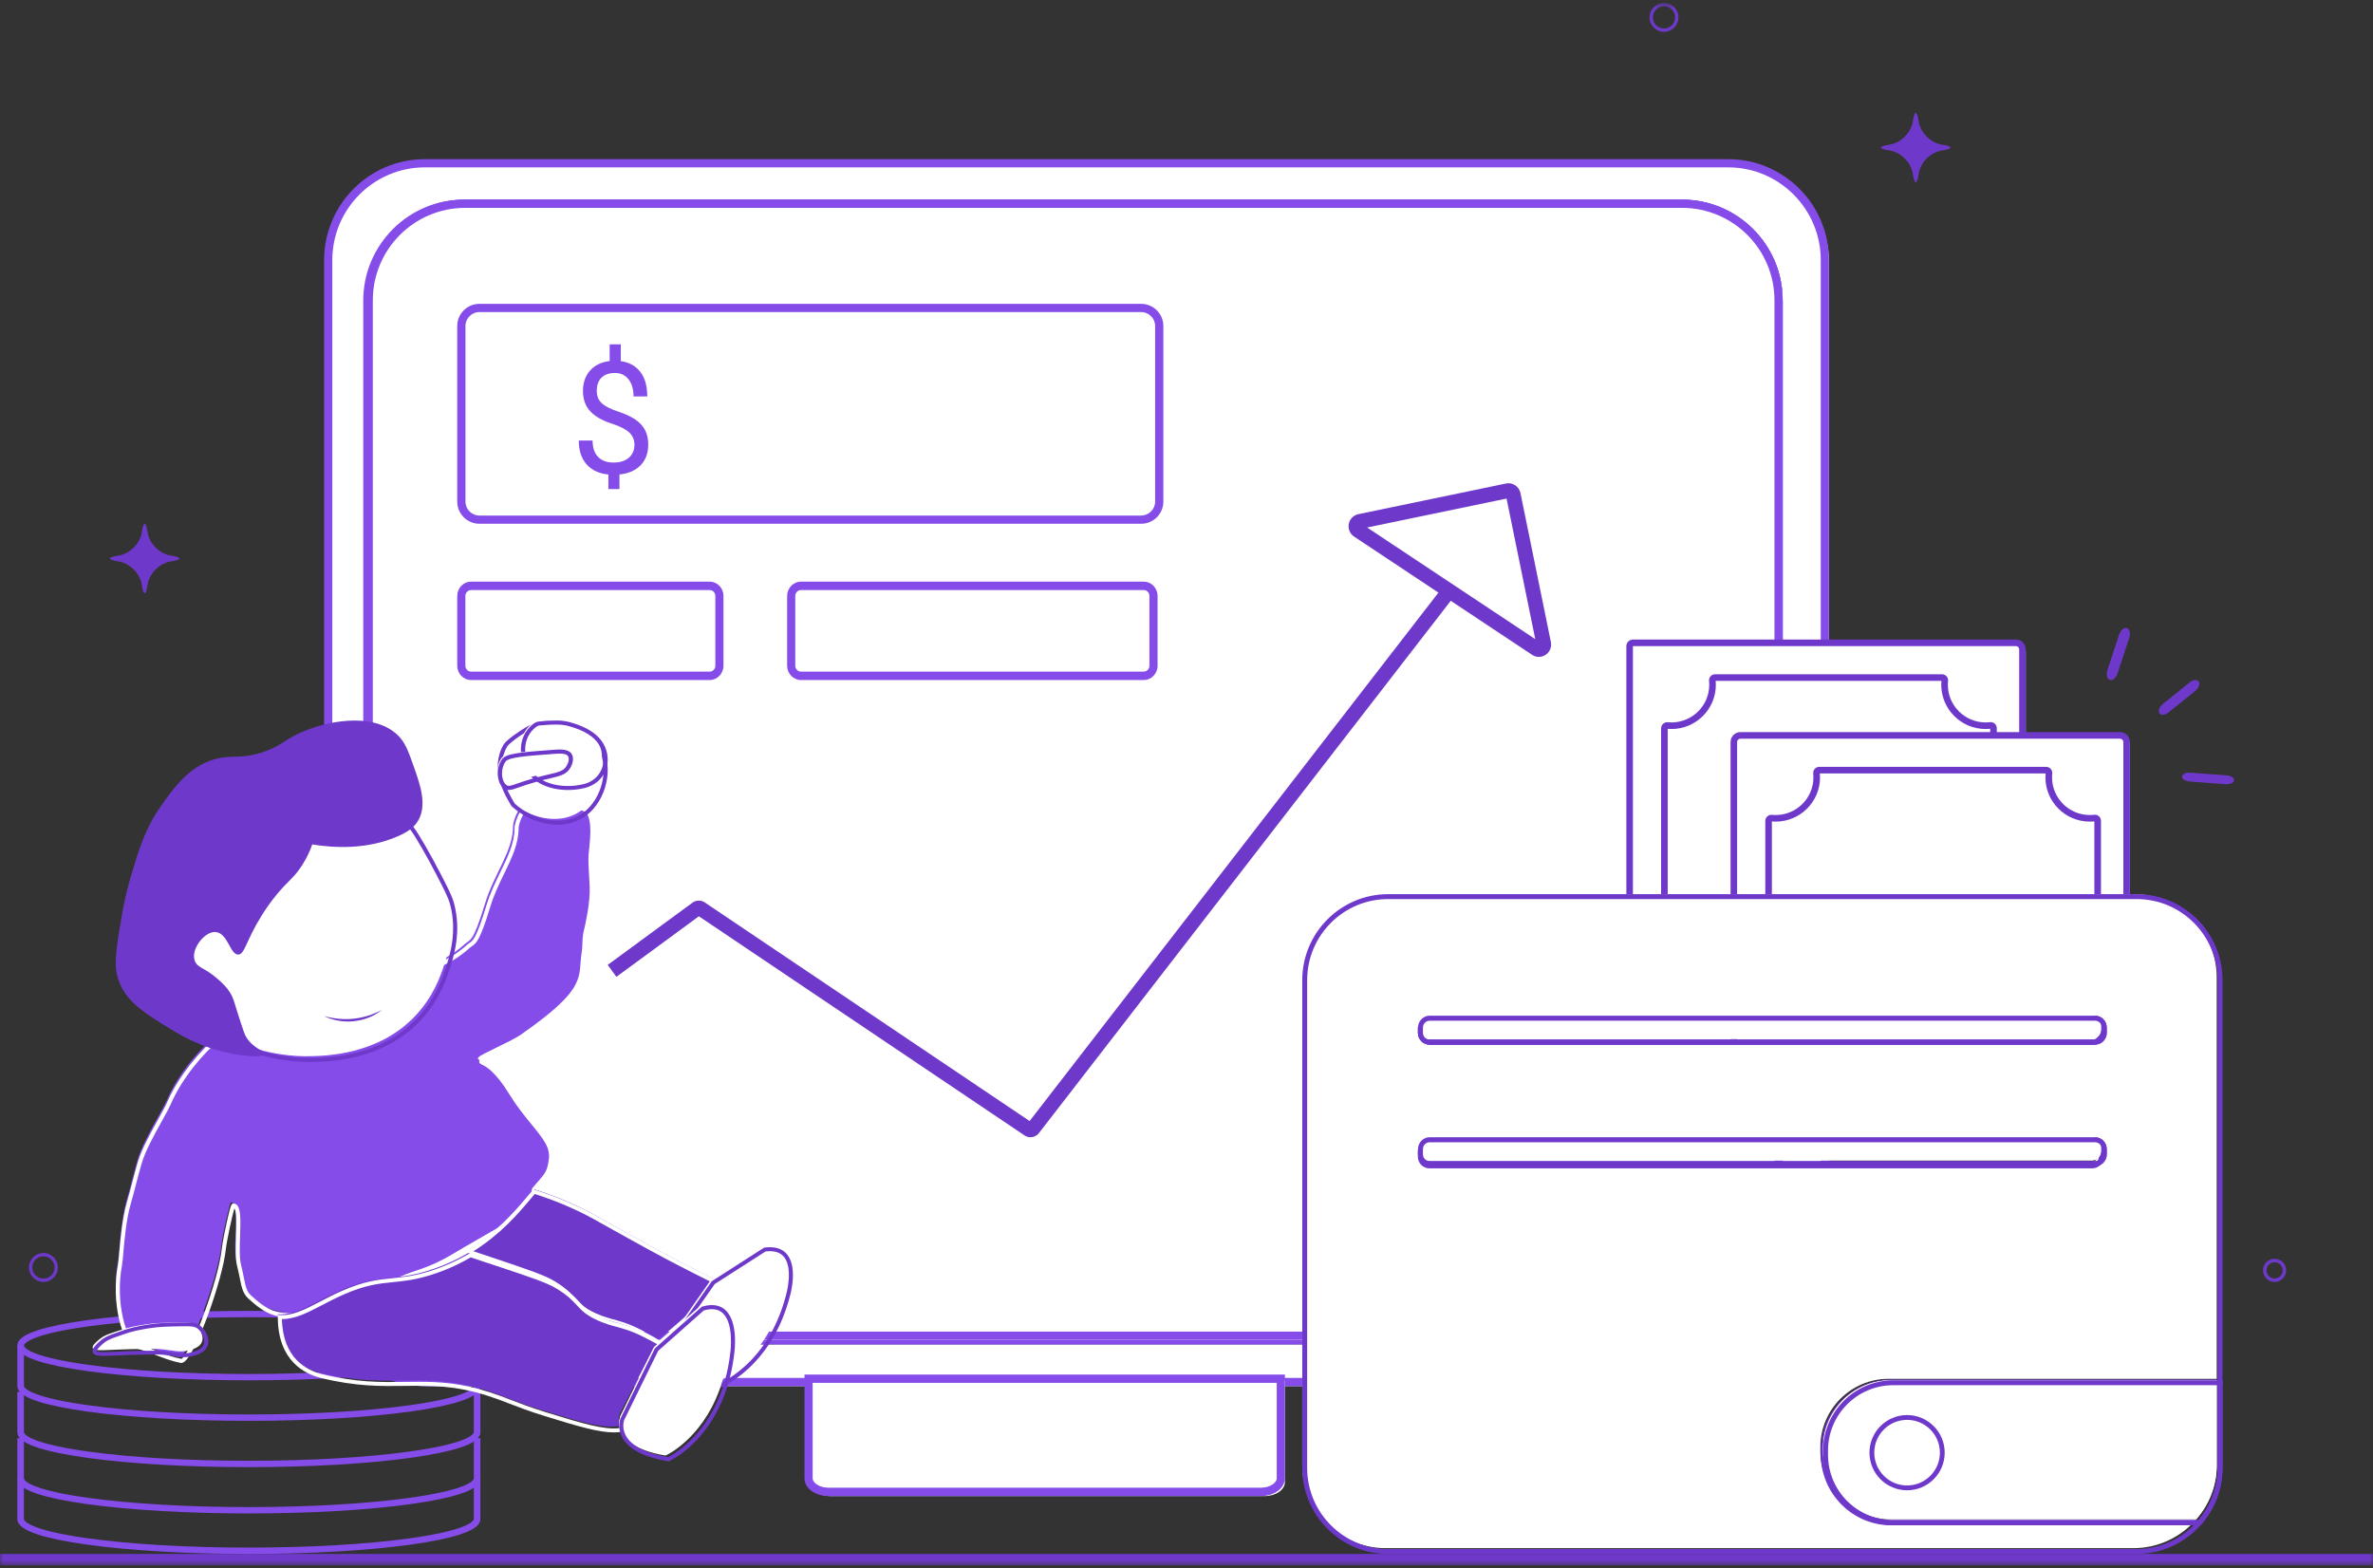 <svg width="410" height="271" viewBox="0 0 410 271" fill="none" xmlns="http://www.w3.org/2000/svg">
<rect x="0" y="0" width="410" height="271" fill="#333333" stroke="none"/>
<g clip-path="url(#clip0_308_626)">
<mask id="mask0_308_626" style="mask-type:luminance" maskUnits="userSpaceOnUse" x="0" y="0" width="410" height="271">
<path d="M410 0.5H0V270.5H410V0.5Z" fill="white"/>
</mask>
<g mask="url(#mask0_308_626)">
<path d="M410 268.5H0V270.5H410V268.5Z" fill="#6E39CB"/>
<path d="M299.287 28.5H73.712C64.521 28.5 57 36.048 57 45.273V222.727C57 231.952 64.521 239.5 73.712 239.5H299.288C308.479 239.5 316 231.952 316 222.727V45.273C316 36.048 308.479 28.5 299.288 28.5L299.287 28.5ZM308.007 215.521C308.007 224.746 300.487 232.294 291.295 232.294H80.485C71.293 232.294 63.773 224.746 63.773 215.521V52.274C63.773 43.049 71.293 35.501 80.485 35.501H291.295C300.487 35.501 308.007 43.049 308.007 52.274V215.521Z" fill="white"/>
<path d="M298.607 239.5H73.393C63.803 239.5 56 231.672 56 222.05V44.95C56 35.328 63.803 27.5 73.393 27.5H298.607C308.197 27.5 316 35.328 316 44.95V222.05C316 231.672 308.197 239.5 298.607 239.5ZM73.393 28.92C64.583 28.92 57.415 36.111 57.415 44.95V222.05C57.415 230.889 64.583 238.08 73.393 238.08H298.607C307.417 238.08 314.585 230.889 314.585 222.05V44.95C314.585 36.111 307.417 28.92 298.607 28.92H73.393ZM290.627 232.309H80.155C70.564 232.309 62.762 224.481 62.762 214.859V51.937C62.762 42.315 70.564 34.487 80.155 34.487H290.627C300.217 34.487 308.02 42.315 308.02 51.937V214.859C308.02 224.481 300.217 232.309 290.627 232.309ZM80.155 35.907C71.345 35.907 64.177 43.098 64.177 51.937V214.859C64.177 223.698 71.345 230.889 80.155 230.889H290.627C299.437 230.889 306.605 223.698 306.605 214.859V51.937C306.605 43.098 299.437 35.907 290.627 35.907H80.155Z" fill="#854CEA"/>
<path d="M291.304 35.5H80.696C71.475 35.5 64 42.979 64 52.206V214.794C64 224.021 71.475 231.5 80.696 231.5H291.304C300.525 231.5 308 224.021 308 214.794V52.206C308 42.979 300.525 35.5 291.304 35.5Z" fill="white"/>
<path d="M290.625 231.5H80.375C70.794 231.5 63 223.704 63 214.122V51.877C63 42.295 70.794 34.5 80.375 34.5H290.625C300.206 34.5 308 42.295 308 51.877V214.123C308 223.705 300.206 231.5 290.625 231.5ZM80.375 35.914C71.574 35.914 64.414 43.075 64.414 51.877V214.123C64.414 222.925 71.574 230.086 80.375 230.086H290.625C299.426 230.086 306.586 222.925 306.586 214.123V51.877C306.586 43.075 299.426 35.914 290.625 35.914H80.375Z" fill="#854CEA"/>
<path d="M291.304 35.5H80.696C71.475 35.5 64 42.979 64 52.206V214.794C64 224.021 71.475 231.5 80.696 231.5H291.304C300.525 231.5 308 224.021 308 214.794V52.206C308 42.979 300.525 35.5 291.304 35.5Z" fill="white"/>
<path d="M290.625 231.5H80.375C70.794 231.5 63 223.704 63 214.122V51.877C63 42.295 70.794 34.5 80.375 34.5H290.625C300.206 34.5 308 42.295 308 51.877V214.123C308 223.705 300.206 231.5 290.625 231.5ZM80.375 35.914C71.574 35.914 64.414 43.075 64.414 51.877V214.123C64.414 222.925 71.574 230.086 80.375 230.086H290.625C299.426 230.086 306.586 222.925 306.586 214.123V51.877C306.586 43.075 299.426 35.914 290.625 35.914H80.375Z" fill="#854CEA"/>
<path d="M197.863 53.5H83.137C81.405 53.5 80 54.913 80 56.655V87.345C80 89.087 81.405 90.5 83.137 90.5H197.863C199.595 90.5 201 89.087 201 87.345V56.655C201 54.913 199.595 53.5 197.863 53.5Z" fill="white"/>
<path d="M197.163 90.5H82.837C80.721 90.5 79 88.783 79 86.672V56.328C79 54.217 80.721 52.5 82.837 52.5H197.163C199.279 52.5 201 54.217 201 56.328V86.672C201 88.783 199.279 90.5 197.163 90.5ZM82.837 53.918C81.505 53.918 80.421 54.999 80.421 56.328V86.672C80.421 88.001 81.505 89.082 82.837 89.082H197.163C198.495 89.082 199.579 88.001 199.579 86.672V56.328C199.579 54.999 198.495 53.918 197.163 53.918H82.837Z" fill="#854CEA"/>
<path d="M198.302 101.5H138.698C137.76 101.5 137 102.303 137 103.294V115.706C137 116.697 137.76 117.5 138.698 117.5H198.302C199.24 117.5 200 116.697 200 115.706V103.294C200 102.303 199.24 101.5 198.302 101.5Z" fill="white"/>
<path d="M197.61 117.5H138.39C137.072 117.5 136 116.392 136 115.03V102.97C136 101.608 137.072 100.5 138.39 100.5H197.61C198.928 100.5 200 101.608 200 102.97V115.03C200 116.392 198.928 117.5 197.61 117.5ZM138.39 101.953C137.847 101.953 137.406 102.409 137.406 102.97V115.03C137.406 115.591 137.847 116.047 138.39 116.047H197.61C198.153 116.047 198.594 115.591 198.594 115.03V102.97C198.594 102.409 198.153 101.953 197.61 101.953H138.39Z" fill="#854CEA"/>
<path d="M222 238.5V256.095C222 257.418 220.426 258.5 218.502 258.5H143.498C141.574 258.5 140 257.418 140 256.095V238.5H222Z" fill="white"/>
<path d="M217.815 258.5H143.185C140.839 258.5 139 257.15 139 255.427V237.5H222V255.427C222 257.15 220.162 258.5 217.815 258.5ZM140.409 238.941V255.427C140.409 256.199 141.549 257.058 143.185 257.058H217.815C219.451 257.058 220.591 256.199 220.591 255.427V238.941H140.409Z" fill="#854CEA"/>
<path d="M123.298 101.5H81.702C80.762 101.5 80 102.303 80 103.294V115.706C80 116.697 80.762 117.5 81.702 117.5H123.298C124.238 117.5 125 116.697 125 115.706V103.294C125 102.303 124.238 101.5 123.298 101.5Z" fill="white"/>
<path d="M122.61 117.5H81.39C80.072 117.5 79 116.392 79 115.03V102.97C79 101.608 80.072 100.5 81.39 100.5H122.61C123.928 100.5 125 101.608 125 102.97V115.03C125 116.392 123.928 117.5 122.61 117.5ZM81.39 101.953C80.847 101.953 80.406 102.409 80.406 102.97V115.03C80.406 115.591 80.847 116.047 81.39 116.047H122.61C123.153 116.047 123.594 115.591 123.594 115.03V102.97C123.594 102.409 123.153 101.953 122.61 101.953H81.39Z" fill="#854CEA"/>
<path d="M109.616 76.829C109.616 76.022 109.338 75.342 108.784 74.79C108.23 74.237 107.295 73.737 105.981 73.29C104.15 72.719 102.816 71.976 101.979 71.059C101.141 70.143 100.722 68.978 100.722 67.566C100.722 66.127 101.132 64.947 101.953 64.026C102.773 63.105 103.901 62.557 105.336 62.382V59.5H107.257V62.395C108.7 62.597 109.824 63.215 110.627 64.25C111.431 65.285 111.832 66.702 111.832 68.5H109.461C109.461 67.259 109.173 66.274 108.597 65.543C108.021 64.813 107.244 64.448 106.264 64.448C105.241 64.448 104.46 64.718 103.918 65.258C103.377 65.799 103.106 66.552 103.106 67.519C103.106 68.415 103.392 69.129 103.964 69.661C104.535 70.192 105.476 70.676 106.786 71.111C108.097 71.546 109.119 72.024 109.854 72.546C110.589 73.068 111.13 73.676 111.478 74.368C111.826 75.061 112 75.873 112 76.802C112 78.285 111.564 79.478 110.692 80.382C109.82 81.285 108.597 81.82 107.025 81.987V84.5H105.117V81.987C103.519 81.838 102.266 81.257 101.36 80.243C100.453 79.23 100 77.855 100 76.118H102.384C102.384 77.338 102.698 78.276 103.325 78.934C103.953 79.592 104.842 79.921 105.994 79.921C107.119 79.921 108.004 79.645 108.649 79.092C109.293 78.54 109.616 77.785 109.616 76.829Z" fill="#854CEA"/>
<path d="M178.044 196.5C177.692 196.5 177.338 196.399 177.028 196.19L120.75 158.322L106.497 168.783L105 166.719L119.651 155.965C120.271 155.511 121.115 155.493 121.753 155.922L177.894 193.699L249.995 100.5L252 102.069L179.496 195.79C179.137 196.254 178.594 196.5 178.044 196.5Z" fill="#6E39CB"/>
<path d="M265.882 113.5C265.477 113.5 265.072 113.382 264.717 113.147L233.953 92.716C233.236 92.239 232.876 91.381 233.038 90.53C233.2 89.679 233.849 89.016 234.691 88.841L260.203 83.544C260.757 83.43 261.322 83.539 261.795 83.853C262.267 84.167 262.59 84.647 262.704 85.206L267.956 110.933C268.129 111.782 267.782 112.644 267.07 113.131C266.71 113.377 266.296 113.5 265.882 113.5ZM236.212 91.144L265.257 110.434L260.299 86.144L236.212 91.144Z" fill="#6E39CB"/>
<path d="M350 166.358C350 166.986 349.49 167.5 348.866 167.5H283.134C282.51 167.5 282 166.986 282 166.358V112.071C282 111.756 282.254 111.5 282.567 111.5H348.866C349.49 111.5 350 112.014 350 112.642V166.358Z" fill="white"/>
<path d="M348.302 167.5H282.698C281.762 167.5 281 166.733 281 165.791V111.64C281 111.011 281.508 110.5 282.132 110.5H348.302C349.238 110.5 350 111.267 350 112.209V165.791C350 166.733 349.238 167.5 348.302 167.5ZM282.132 111.64V165.791C282.132 166.105 282.386 166.36 282.698 166.36H348.302C348.614 166.36 348.868 166.105 348.868 165.791V112.209C348.868 111.895 348.614 111.64 348.302 111.64H282.132Z" fill="#6E39CB"/>
<path d="M343.859 162.5H288.142C287.512 162.5 287 161.989 287 161.362V125.858C287 125.545 287.131 125.251 287.36 125.05C287.589 124.849 287.899 124.758 288.211 124.798C288.211 124.798 288.428 124.825 288.798 124.825C292.393 124.825 295.318 121.909 295.318 118.326C295.318 117.947 295.287 117.71 295.287 117.708C295.245 117.399 295.336 117.089 295.537 116.86C295.737 116.631 296.033 116.5 296.347 116.5H335.517C335.831 116.5 336.126 116.631 336.327 116.86C336.528 117.089 336.619 117.399 336.577 117.709C336.577 117.709 336.546 117.947 336.546 118.326C336.546 121.909 339.471 124.825 343.066 124.825C343.475 124.825 343.772 124.783 343.782 124.782C344.093 124.737 344.405 124.824 344.636 125.023C344.867 125.222 345 125.517 345 125.831V161.362C345 161.989 344.488 162.5 343.858 162.5H343.859ZM288.142 125.935V161.362H343.859V125.92C343.719 125.936 343.428 125.963 343.066 125.963C338.842 125.963 335.405 122.537 335.405 118.326C335.405 118 335.424 117.757 335.436 117.638H296.428C296.44 117.757 296.459 118 296.459 118.326C296.459 122.537 293.023 125.963 288.798 125.963C288.479 125.963 288.254 125.946 288.142 125.935Z" fill="#6E39CB"/>
<path d="M366.866 127.5H301.134C300.508 127.5 300 128.011 300 128.642V182.358C300 182.989 300.508 183.5 301.134 183.5H366.866C367.492 183.5 368 182.989 368 182.358V128.642C368 128.011 367.492 127.5 366.866 127.5Z" fill="white"/>
<path d="M366.302 183.5H300.698C299.762 183.5 299 182.733 299 181.791V128.209C299 127.267 299.762 126.5 300.698 126.5H366.302C367.238 126.5 368 127.267 368 128.209V181.791C368 182.733 367.238 183.5 366.302 183.5ZM300.698 127.64C300.386 127.64 300.132 127.895 300.132 128.209V181.791C300.132 182.105 300.386 182.36 300.698 182.36H366.302C366.614 182.36 366.868 182.105 366.868 181.791V128.209C366.868 127.895 366.614 127.64 366.302 127.64H300.698Z" fill="#6E39CB"/>
<path d="M361.859 178.5H306.142C305.512 178.5 305 177.989 305 177.362V141.858C305 141.545 305.131 141.25 305.36 141.05C305.589 140.849 305.899 140.757 306.211 140.798C306.211 140.798 306.428 140.825 306.798 140.825C310.393 140.825 313.318 137.909 313.318 134.325C313.318 133.947 313.287 133.71 313.287 133.708C313.245 133.398 313.336 133.089 313.537 132.86C313.737 132.631 314.033 132.5 314.347 132.5H353.517C353.831 132.5 354.126 132.631 354.327 132.86C354.528 133.089 354.619 133.398 354.577 133.709C354.577 133.709 354.546 133.947 354.546 134.325C354.546 137.909 357.471 140.825 361.066 140.825C361.475 140.825 361.773 140.783 361.782 140.782C362.093 140.736 362.405 140.824 362.636 141.023C362.867 141.222 363 141.516 363 141.831V177.362C363 177.989 362.488 178.5 361.858 178.5H361.859ZM306.142 141.935V177.362H361.859V141.919C361.719 141.935 361.428 141.963 361.066 141.963C356.842 141.963 353.405 138.537 353.405 134.325C353.405 134 353.424 133.757 353.436 133.638H314.428C314.44 133.757 314.46 134 314.46 134.325C314.46 138.537 311.023 141.963 306.798 141.963C306.479 141.963 306.254 141.946 306.142 141.935Z" fill="#6E39CB"/>
<path d="M326.263 238.245H383V168.916C383 160.987 376.525 154.5 368.611 154.5H239.389C231.475 154.5 225 160.987 225 168.916V253.084C225 261.013 231.475 267.5 239.389 267.5H368.611C372.913 267.5 376.791 265.584 379.433 262.559H326.263C319.802 262.559 314.515 257.262 314.515 250.788V250.017C314.515 243.543 319.802 238.246 326.263 238.246V238.245ZM244.951 177.159C244.951 176.286 245.664 175.571 246.535 175.571H360.925C361.796 175.571 362.509 176.286 362.509 177.159V178.037C362.509 178.91 361.796 179.624 360.925 179.624H246.535C245.664 179.624 244.951 178.91 244.951 178.037V177.159ZM246.535 200.965C245.664 200.965 244.951 200.251 244.951 199.378V198.5C244.951 197.627 245.664 196.913 246.535 196.913H360.925C361.796 196.913 362.509 197.627 362.509 198.5V199.378C362.509 200.251 361.796 200.965 360.925 200.965H246.535Z" fill="white"/>
<path d="M369.174 268.5H239.826C231.651 268.5 225 261.834 225 253.64V169.36C225 161.166 231.651 154.5 239.826 154.5H369.174C377.349 154.5 384 161.166 384 169.36V239.206H326.784C320.534 239.206 315.448 244.303 315.448 250.568V251.341C315.448 257.606 320.534 262.703 326.784 262.703H380.94L380.325 263.407C377.498 266.644 373.434 268.5 369.174 268.5ZM239.826 155.349C232.118 155.349 225.847 161.634 225.847 169.36V253.64C225.847 261.365 232.118 267.651 239.826 267.651H369.174C372.869 267.651 376.41 266.168 379.028 263.552H326.785C320.067 263.552 314.601 258.074 314.601 251.34V250.568C314.601 243.835 320.067 238.357 326.785 238.357H383.152V169.36C383.152 161.634 376.882 155.349 369.174 155.349H239.826ZM361.48 201.877H246.98C245.872 201.877 244.97 200.973 244.97 199.863V198.983C244.97 197.873 245.872 196.969 246.98 196.969H361.48C362.587 196.969 363.489 197.873 363.489 198.983V199.863C363.489 200.973 362.587 201.877 361.48 201.877ZM246.98 197.819C246.339 197.819 245.818 198.341 245.818 198.983V199.863C245.818 200.505 246.339 201.027 246.98 201.027H361.48C362.12 201.027 362.642 200.505 362.642 199.863V198.983C362.642 198.341 362.12 197.819 361.48 197.819H246.98ZM361.48 180.507H246.98C245.872 180.507 244.97 179.603 244.97 178.493V177.613C244.97 176.503 245.872 175.599 246.98 175.599H361.48C362.587 175.599 363.489 176.503 363.489 177.613V178.493C363.489 179.603 362.587 180.507 361.48 180.507ZM246.98 176.449C246.339 176.449 245.818 176.971 245.818 177.613V178.493C245.818 179.135 246.339 179.658 246.98 179.658H361.48C362.12 179.658 362.642 179.135 362.642 178.493V177.613C362.642 176.971 362.12 176.449 361.48 176.449H246.98Z" fill="#6E39CB"/>
<path d="M361.41 175.5H246.59C245.712 175.5 245 176.201 245 177.067V177.933C245 178.799 245.712 179.5 246.59 179.5H361.41C362.288 179.5 363 178.799 363 177.933V177.067C363 176.201 362.288 175.5 361.41 175.5Z" fill="white"/>
<path d="M361.983 180.5H247.017C245.905 180.5 245 179.579 245 178.448V177.552C245 176.421 245.905 175.5 247.017 175.5H361.983C363.095 175.5 364 176.421 364 177.552V178.448C364 179.579 363.095 180.5 361.983 180.5ZM247.017 176.365C246.374 176.365 245.851 176.898 245.851 177.552V178.448C245.851 179.102 246.374 179.635 247.017 179.635H361.983C362.626 179.635 363.149 179.103 363.149 178.448V177.552C363.149 176.898 362.626 176.365 361.983 176.365H247.017Z" fill="#6E39CB"/>
<path d="M361.41 196.5H246.59C245.712 196.5 245 197.201 245 198.067V198.933C245 199.799 245.712 200.5 246.59 200.5H361.41C362.288 200.5 363 199.799 363 198.933V198.067C363 197.201 362.288 196.5 361.41 196.5Z" fill="white"/>
<path d="M361.983 201.5H247.017C245.905 201.5 245 200.579 245 199.448V198.552C245 197.421 245.905 196.5 247.017 196.5H361.983C363.095 196.5 364 197.421 364 198.552V199.448C364 200.579 363.095 201.5 361.983 201.5ZM247.017 197.365C246.374 197.365 245.851 197.898 245.851 198.552V199.448C245.851 200.102 246.374 200.635 247.017 200.635H361.983C362.626 200.635 363.149 200.103 363.149 199.448V198.552C363.149 197.898 362.626 197.365 361.983 197.365H247.017Z" fill="#6E39CB"/>
<path d="M383 238.5V253.147C383 256.72 381.662 259.995 379.458 262.5H326.665C320.249 262.5 315 257.271 315 250.881V250.119C315 243.729 320.249 238.5 326.665 238.5H383Z" fill="white"/>
<path d="M380.22 263.5H327.113C320.434 263.5 315 258.064 315 251.383V250.617C315 243.936 320.434 238.5 327.113 238.5H384V253.664C384 257.224 382.702 260.666 380.346 263.356L380.22 263.5ZM327.113 239.343C320.899 239.343 315.842 244.4 315.842 250.617V251.383C315.842 257.6 320.899 262.657 327.113 262.657H379.836C381.979 260.142 383.157 256.956 383.157 253.664V239.343H327.113Z" fill="#6E39CB"/>
<path d="M361.41 175.5H246.59C245.712 175.5 245 176.201 245 177.067V177.933C245 178.799 245.712 179.5 246.59 179.5H361.41C362.288 179.5 363 178.799 363 177.933V177.067C363 176.201 362.288 175.5 361.41 175.5Z" fill="white"/>
<path d="M361.983 180.5H247.017C245.905 180.5 245 179.579 245 178.448V177.552C245 176.421 245.905 175.5 247.017 175.5H361.983C363.095 175.5 364 176.421 364 177.552V178.448C364 179.579 363.095 180.5 361.983 180.5ZM247.017 176.365C246.374 176.365 245.851 176.898 245.851 177.552V178.448C245.851 179.102 246.374 179.635 247.017 179.635H361.983C362.626 179.635 363.149 179.103 363.149 178.448V177.552C363.149 176.898 362.626 176.365 361.983 176.365H247.017Z" fill="#6E39CB"/>
<path d="M361.41 196.5H246.59C245.712 196.5 245 197.201 245 198.067V198.933C245 199.799 245.712 200.5 246.59 200.5H361.41C362.288 200.5 363 199.799 363 198.933V198.067C363 197.201 362.288 196.5 361.41 196.5Z" fill="white"/>
<path d="M361.983 201.5H247.017C245.905 201.5 245 200.579 245 199.448V198.552C245 197.421 245.905 196.5 247.017 196.5H361.983C363.095 196.5 364 197.421 364 198.552V199.448C364 200.579 363.095 201.5 361.983 201.5ZM247.017 197.365C246.374 197.365 245.851 197.898 245.851 198.552V199.448C245.851 200.102 246.374 200.635 247.017 200.635H361.983C362.626 200.635 363.149 200.103 363.149 199.448V198.552C363.149 197.898 362.626 197.365 361.983 197.365H247.017Z" fill="#6E39CB"/>
<path d="M383 238.5V253.147C383 256.72 381.662 259.995 379.458 262.5H326.665C320.249 262.5 315 257.271 315 250.881V250.119C315 243.729 320.249 238.5 326.665 238.5H383Z" fill="white"/>
<path d="M380.22 263.5H327.113C320.434 263.5 315 258.064 315 251.383V250.617C315 243.936 320.434 238.5 327.113 238.5H384V253.664C384 257.224 382.702 260.666 380.346 263.356L380.22 263.5ZM327.113 239.343C320.899 239.343 315.842 244.4 315.842 250.617V251.383C315.842 257.6 320.899 262.657 327.113 262.657H379.836C381.979 260.142 383.157 256.956 383.157 253.664V239.343H327.113Z" fill="#6E39CB"/>
<path d="M329 256.5C332.314 256.5 335 253.814 335 250.5C335 247.186 332.314 244.5 329 244.5C325.686 244.5 323 247.186 323 250.5C323 253.814 325.686 256.5 329 256.5Z" fill="white"/>
<path d="M329.5 257.5C325.916 257.5 323 254.584 323 251C323 247.416 325.916 244.5 329.5 244.5C333.084 244.5 336 247.416 336 251C336 254.584 333.084 257.5 329.5 257.5ZM329.5 245.331C326.374 245.331 323.831 247.874 323.831 251C323.831 254.126 326.374 256.669 329.5 256.669C332.626 256.669 335.169 254.126 335.169 251C335.169 247.874 332.626 245.331 329.5 245.331Z" fill="#6E39CB"/>
<path d="M43 238.5C32.441 238.5 22.51 237.931 15.036 236.897C11.38 236.391 8.502 235.8 6.483 235.14C4.107 234.363 3 233.524 3 232.5C3 231.476 4.107 230.637 6.483 229.86C8.502 229.2 11.38 228.609 15.036 228.103C22.51 227.069 32.441 226.5 43 226.5C53.559 226.5 63.49 227.069 70.964 228.103C74.62 228.609 77.498 229.2 79.517 229.86C81.893 230.637 83 231.476 83 232.5C83 233.524 81.893 234.363 79.517 235.14C77.498 235.8 74.62 236.391 70.964 236.897C63.49 237.931 53.559 238.5 43 238.5ZM43 227.592C32.493 227.592 22.619 228.158 15.197 229.184C4.258 230.697 4.133 232.427 4.133 232.5C4.133 232.573 4.258 234.303 15.197 235.816C22.619 236.842 32.493 237.408 43 237.408C53.507 237.408 63.381 236.842 70.803 235.816C81.742 234.303 81.867 232.573 81.867 232.5C81.867 232.427 81.742 230.697 70.803 229.184C63.381 228.158 53.507 227.592 43 227.592Z" fill="#854CEA"/>
<path d="M43 245.5C32.441 245.5 22.51 244.927 15.036 243.887C11.38 243.379 8.503 242.784 6.483 242.12C4.107 241.338 3 240.494 3 239.463V232.5H4.133V239.463C4.133 239.537 4.258 241.277 15.197 242.799C22.619 243.832 32.493 244.401 43 244.401C53.507 244.401 63.381 243.832 70.803 242.799C81.742 241.277 81.867 239.537 81.867 239.463V232.5H83V239.463C83 240.494 81.893 241.338 79.517 242.12C77.498 242.784 74.62 243.379 70.964 243.887C63.49 244.927 53.559 245.5 43 245.5Z" fill="#854CEA"/>
<path d="M43 253.5C32.441 253.5 22.51 252.927 15.036 251.887C11.38 251.379 8.502 250.784 6.483 250.12C4.107 249.338 3 248.494 3 247.463V240.5H4.133V247.463C4.133 247.537 4.258 249.277 15.197 250.799C22.619 251.832 32.493 252.401 43 252.401C53.507 252.401 63.381 251.832 70.803 250.799C81.742 249.277 81.867 247.537 81.867 247.463V240.5H83V247.463C83 248.494 81.893 249.338 79.517 250.12C77.498 250.784 74.62 251.379 70.964 251.887C63.49 252.927 53.559 253.5 43 253.5Z" fill="#854CEA"/>
<path d="M43 261.5C32.441 261.5 22.51 260.927 15.036 259.887C11.38 259.379 8.502 258.784 6.483 258.12C4.107 257.338 3 256.494 3 255.463V248.5H4.133V255.463C4.133 255.537 4.258 257.277 15.197 258.799C22.619 259.832 32.493 260.401 43 260.401C53.507 260.401 63.381 259.832 70.803 258.799C81.742 257.277 81.867 255.537 81.867 255.463V248.5H83V255.463C83 256.494 81.893 257.338 79.517 258.12C77.498 258.784 74.62 259.379 70.964 259.887C63.49 260.927 53.559 261.5 43 261.5Z" fill="#854CEA"/>
<path d="M43 268.5C32.441 268.5 22.51 267.927 15.036 266.887C11.38 266.379 8.502 265.784 6.483 265.12C4.107 264.338 3 263.494 3 262.463V255.5H4.133V262.463C4.133 262.537 4.258 264.277 15.197 265.799C22.619 266.832 32.493 267.401 43 267.401C53.507 267.401 63.381 266.832 70.803 265.799C81.742 264.277 81.867 262.537 81.867 262.463V255.5H83V262.463C83 263.494 81.893 264.338 79.517 265.12C77.498 265.784 74.62 266.379 70.964 266.887C63.49 267.927 53.559 268.5 43 268.5Z" fill="#854CEA"/>
<path d="M100.939 160.512C100.518 162.082 100.695 163.371 100.521 164.407C99.781 168.811 101.828 170.547 89.943 178.806C88.257 179.978 83.084 182.134 82.684 182.684C82.069 183.53 83.912 182.151 87.808 188.543C90.974 193.735 95.279 196.671 94.825 200.299C94.51 202.825 93.975 202.867 91.966 205.296C91.748 205.559 91.876 207.915 91.64 208.197C89.943 210.227 83.296 213.599 78.308 216.627C76.509 217.719 74.453 218.709 72.111 219.474C66.359 221.352 66.012 222.563 59.748 225.414C55.689 227.26 51.519 226.744 48.488 226.573C48.055 226.549 47.613 226.476 47.159 226.347C45.317 225.825 43.901 224.562 42.73 223.516C41.488 222.408 41.602 220.857 40.878 218.058C40.126 215.153 41.575 207.743 39.903 207.743C39.699 207.743 38.44 213.44 38.231 215.363C37.621 220.97 32.508 234.812 30.851 234.495C28.184 233.984 25.526 232.511 23.322 232.041C21.14 231.575 19.163 224.53 20.363 218.066C20.651 216.515 20.781 211.175 21.894 207.333C22.549 205.072 23.12 202.585 23.797 200.299C24.773 197.008 27.947 192.094 28.825 190.075C31.11 184.816 35.228 180.654 37.186 179.006C48.781 169.251 68.752 170.892 78.024 164.872C79.143 164.145 79.904 163.493 80.362 163.072C81.22 162.284 81.697 163.048 83.799 156.128C85.394 150.876 88.642 147.121 88.648 142.736C88.651 141.575 89.973 138.773 91.045 138.34C92.005 137.954 91.67 137.022 94.046 137.802C96.781 138.7 97.65 138.938 99.414 139.189C102.823 139.676 101.993 144.472 101.68 147.778C101.596 148.664 101.764 150.768 101.88 153.186C102.014 155.961 101.048 160.107 100.939 160.512Z" fill="#854CEA"/>
<path d="M31.301 235.5C31.259 235.5 31.218 235.496 31.177 235.488C29.703 235.206 28.262 234.649 26.867 234.111C25.704 233.662 24.606 233.237 23.613 233.025C22.394 232.765 21.263 230.89 20.586 228.008C19.889 225.042 19.81 221.612 20.37 218.598C20.455 218.138 20.527 217.321 20.619 216.286C20.822 213.984 21.13 210.505 21.914 207.798C22.225 206.726 22.523 205.579 22.812 204.47C23.134 203.232 23.466 201.951 23.825 200.742C24.474 198.552 26.06 195.691 27.335 193.393C28.006 192.182 28.586 191.135 28.886 190.447C30.957 185.686 34.753 181.42 37.374 179.214C44.097 173.562 53.693 171.666 62.16 169.993C68.49 168.742 74.469 167.561 78.397 165.012C79.254 164.456 80.007 163.877 80.698 163.243C80.859 163.094 81.01 162.994 81.142 162.905C81.722 162.517 82.322 162.115 84.048 156.436C84.699 154.293 85.605 152.429 86.481 150.626C87.777 147.959 88.896 145.657 88.9 143.106C88.903 141.827 90.295 138.866 91.526 138.37C91.748 138.281 91.878 138.158 92.03 138.015C92.552 137.525 93.025 137.246 94.779 137.822C97.615 138.752 98.412 138.958 100.107 139.199C103.566 139.693 103.108 144.09 102.773 147.302C102.741 147.609 102.71 147.909 102.683 148.198C102.624 148.815 102.698 150.132 102.783 151.658C102.816 152.259 102.852 152.903 102.884 153.571C103.03 156.587 101.939 160.987 101.928 161.028C101.676 161.966 101.646 162.813 101.619 163.561C101.602 164.036 101.586 164.484 101.516 164.901C101.399 165.598 101.353 166.229 101.308 166.838C101.067 170.144 100.893 172.533 90.752 179.576C89.885 180.178 88.133 181.028 86.587 181.777C85.409 182.349 83.963 183.05 83.608 183.331C83.61 183.332 83.612 183.333 83.614 183.334C84.281 183.657 86.054 184.514 88.709 188.867C89.836 190.714 91.129 192.298 92.27 193.695C94.417 196.325 96.112 198.403 95.801 200.887C95.537 203.004 95.096 203.504 93.919 204.84C93.618 205.182 93.278 205.568 92.873 206.056C92.819 206.225 92.795 206.854 92.779 207.275C92.739 208.348 92.706 208.774 92.525 208.991C91.272 210.488 87.564 212.608 83.638 214.852C82.093 215.735 80.496 216.648 79.056 217.522C77.081 218.721 74.964 219.693 72.763 220.412C69.439 221.496 67.931 222.357 66.023 223.446C64.623 224.246 63.035 225.152 60.392 226.355C56.655 228.053 52.905 227.807 49.892 227.609C49.559 227.587 49.236 227.565 48.925 227.548C48.457 227.522 47.982 227.442 47.514 227.309C45.586 226.762 44.114 225.449 42.932 224.394C41.959 223.526 41.739 222.415 41.436 220.875C41.313 220.254 41.175 219.55 40.966 218.744C40.638 217.48 40.708 215.463 40.775 213.512C40.842 211.575 40.917 209.39 40.501 208.785C40.143 209.939 39.189 214.253 39 215.99C38.444 221.098 34.006 233.689 31.852 235.289C31.663 235.429 31.479 235.5 31.301 235.5ZM93.242 138.208C92.856 138.208 92.699 138.356 92.511 138.532C92.343 138.69 92.132 138.888 91.789 139.026C90.914 139.379 89.607 142.004 89.605 143.107C89.601 145.821 88.393 148.305 87.115 150.936C86.25 152.714 85.356 154.553 84.722 156.642C82.922 162.563 82.279 162.994 81.534 163.493C81.411 163.575 81.295 163.653 81.173 163.764C80.453 164.426 79.67 165.028 78.78 165.606C74.738 168.229 68.694 169.423 62.296 170.687C53.913 172.343 44.411 174.221 37.827 179.756C35.264 181.913 31.553 186.081 29.532 190.729C29.219 191.45 28.631 192.509 27.951 193.737C26.693 196.005 25.128 198.828 24.5 200.943C24.145 202.142 23.814 203.416 23.493 204.649C23.204 205.763 22.904 206.915 22.591 207.996C21.826 210.636 21.522 214.074 21.32 216.348C21.227 217.402 21.154 218.234 21.062 218.727C20.52 221.648 20.596 224.972 21.271 227.846C21.866 230.376 22.842 232.138 23.759 232.333C24.807 232.557 25.931 232.991 27.12 233.451C28.486 233.978 29.897 234.523 31.309 234.793C31.708 234.76 33.098 232.738 35.087 227.447C36.761 222.995 38.021 218.468 38.299 215.913C38.416 214.84 38.829 212.774 39.147 211.33C39.89 207.955 40.018 207.955 40.328 207.955C40.567 207.955 40.783 208.049 40.955 208.227C41.638 208.937 41.564 211.068 41.479 213.536C41.414 215.436 41.346 217.401 41.648 218.566C41.862 219.392 42.003 220.107 42.127 220.738C42.424 222.245 42.604 223.155 43.4 223.865C44.528 224.872 45.933 226.125 47.706 226.628C48.13 226.749 48.541 226.818 48.964 226.841C49.277 226.859 49.602 226.88 49.938 226.903C52.873 227.095 56.525 227.335 60.101 225.71C62.715 224.521 64.287 223.623 65.675 222.831C67.618 221.722 69.153 220.845 72.546 219.739C74.695 219.037 76.763 218.087 78.691 216.916C80.14 216.038 81.741 215.122 83.289 214.237C86.971 212.133 90.777 209.957 91.968 208.556C92.032 208.382 92.058 207.702 92.075 207.248C92.114 206.212 92.142 205.831 92.311 205.628C92.732 205.12 93.082 204.722 93.391 204.372C94.523 203.087 94.864 202.699 95.102 200.798C95.376 198.616 93.764 196.642 91.725 194.143C90.57 192.728 89.261 191.125 88.108 189.236C85.562 185.061 83.924 184.269 83.308 183.971C83.073 183.857 82.87 183.759 82.811 183.522C82.751 183.282 82.901 183.076 82.981 182.965C83.211 182.649 84.116 182.19 86.281 181.14C87.803 180.402 89.529 179.565 90.351 178.994C100.215 172.144 100.379 169.896 100.606 166.786C100.651 166.16 100.699 165.513 100.821 164.783C100.884 164.412 100.899 163.986 100.915 163.535C100.943 162.75 100.975 161.859 101.248 160.843C101.417 160.216 102.307 156.218 102.18 153.605C102.148 152.939 102.113 152.297 102.079 151.697C101.989 150.079 101.918 148.801 101.981 148.13C102.009 147.84 102.04 147.537 102.072 147.228C102.394 144.14 102.795 140.297 100.008 139.899C98.195 139.641 97.271 139.383 94.561 138.494C93.93 138.287 93.525 138.208 93.242 138.208Z" fill="white"/>
<path d="M124 221.336L122.381 222.357L119.235 226.786L113.77 231.5C113.084 230.995 112.125 230.496 110.776 229.795C107.179 227.926 105.678 228.182 102.867 226.896C99.172 225.202 99.992 223.944 95.838 221.386C94.187 220.369 91.298 219.388 85.586 217.47C83.749 216.852 82.219 216.34 81 215.929C86.445 212.673 89.737 208.562 91.59 206.379C91.848 206.075 92.095 205.782 92.333 205.5C96.38 206.786 99.457 208.208 101.587 209.315C103.042 210.072 103.415 210.349 108.616 213.229C111.569 214.865 113.044 215.682 114.766 216.601C118.668 218.68 122.433 220.561 124 221.336Z" fill="#6E39CB"/>
<path d="M113.965 232.5L113.738 232.333C113.069 231.842 112.103 231.342 110.767 230.651C108.73 229.598 107.373 229.225 106.059 228.865C105.019 228.58 104.037 228.31 102.781 227.738C100.77 226.821 100.038 226.025 99.19 225.103C98.449 224.296 97.608 223.382 95.639 222.175C94.034 221.191 91.325 220.267 85.35 218.27L82.92 217.458C82.099 217.183 81.364 216.938 80.715 216.721L80 216.481L80.647 216.096C85.766 213.048 88.983 209.251 90.905 206.983C91.03 206.836 91.149 206.696 91.262 206.562C91.523 206.257 91.772 205.963 92.012 205.679L92.164 205.5L92.39 205.572C95.718 206.624 98.883 207.923 101.798 209.432C102.548 209.821 103.026 210.09 103.978 210.626C104.909 211.151 106.317 211.944 108.911 213.374L109.013 213.43C111.936 215.042 113.404 215.851 115.122 216.763C119.138 218.892 122.979 220.8 124.444 221.521L125 221.795L122.899 223.113L119.734 227.547L113.965 232.5ZM81.647 216.3C82.11 216.455 82.609 216.622 83.146 216.801L85.576 217.614C91.604 219.629 94.34 220.562 96.01 221.586C98.063 222.845 98.939 223.797 99.712 224.638C100.541 225.539 101.195 226.251 103.077 227.109C104.281 227.657 105.236 227.92 106.248 228.198C107.596 228.568 108.991 228.95 111.085 230.033C112.315 230.669 113.235 231.145 113.926 231.614L119.208 227.08L122.403 222.602L123.575 221.867C121.83 221.003 118.38 219.277 114.788 217.373C113.065 216.458 111.596 215.648 108.669 214.035L108.567 213.978C105.971 212.547 104.561 211.753 103.628 211.227C102.684 210.695 102.21 210.428 101.471 210.045C98.658 208.589 95.607 207.331 92.4 206.303C92.207 206.531 92.007 206.766 91.801 207.008C91.688 207.141 91.569 207.281 91.445 207.427C89.575 209.634 86.497 213.266 81.647 216.3Z" fill="white"/>
<path d="M135.475 223.53C134.8 226.081 133.893 228.243 132.869 230.068C128.562 237.753 122.177 239.5 122.177 239.5C116.653 237.788 115.239 235.488 115.03 233.855C114.877 232.667 115.36 231.832 115.36 231.832L122.778 221.202L122.792 221.192L123.805 220.542L129.787 216.698L131.553 215.564C133.031 215.362 134.042 215.655 134.721 216.231C137.061 218.211 135.475 223.53 135.475 223.53Z" fill="white"/>
<path d="M122.621 240.5L122.524 240.47C116.739 238.68 115.258 236.219 115.033 234.469C114.865 233.167 115.389 232.246 115.411 232.207L115.427 232.183L122.99 221.366L123.061 221.32L132.016 215.578L132.092 215.567C133.575 215.365 134.748 215.619 135.578 216.322C138.078 218.433 136.54 223.771 136.452 224.066C135.807 226.498 134.907 228.75 133.778 230.759C129.388 238.576 122.99 240.399 122.719 240.473L122.621 240.5ZM116.008 232.559C115.96 232.65 115.593 233.384 115.722 234.382C115.919 235.923 117.28 238.105 122.629 239.782C123.432 239.526 129.213 237.474 133.171 230.425C134.273 228.465 135.151 226.264 135.782 223.886L135.785 223.876C135.8 223.824 137.302 218.681 135.128 216.845C134.467 216.286 133.504 216.083 132.263 216.238L123.484 221.867L116.008 232.559Z" fill="#6E39CB"/>
<path d="M114 231.911L113.066 232.7L113.052 232.712L107.066 244.327C107.066 244.327 106.696 245.225 107.027 246.384C104.24 246.881 100.425 245.743 93.81 243.713C89.002 242.237 87.274 241.299 84.044 240.268C72.875 236.703 67.637 240.232 55.149 237.183C51.75 236.354 48 233.719 48 227.091C51.343 227.273 54.264 224.942 58.741 222.976C65.649 219.941 67.711 221.532 74.055 219.532C76.639 218.717 78.906 217.663 80.89 216.5C82.121 216.906 83.667 217.413 85.523 218.025C91.294 219.923 94.214 220.894 95.882 221.9C100.079 224.432 99.25 225.677 102.984 227.354C105.824 228.627 107.341 228.374 110.975 230.223C112.338 230.917 113.307 231.41 114 231.911Z" fill="#6E39CB"/>
<path d="M106.058 247.5C103.407 247.5 99.866 246.449 94.116 244.671C91.355 243.816 89.576 243.129 88.007 242.523C86.826 242.067 85.711 241.636 84.334 241.193C78.596 239.347 74.428 239.404 70.015 239.464C65.827 239.521 61.496 239.581 55.425 238.087C52.652 237.404 48 235.13 48 227.566V227.202L48.372 227.223C50.616 227.347 52.672 226.274 55.274 224.917C56.421 224.319 57.607 223.7 58.962 223.101C62.936 221.341 65.31 221.103 67.824 220.852C69.689 220.666 71.618 220.473 74.333 219.611C76.701 218.858 78.979 217.839 81.103 216.583L81.244 216.5L81.399 216.552C82.052 216.769 82.793 217.014 83.622 217.289L86.038 218.09C92.072 220.091 94.81 221.018 96.483 222.035C98.538 223.285 99.415 224.23 100.189 225.065C101.019 225.96 101.674 226.667 103.557 227.519C104.762 228.064 105.719 228.324 106.732 228.6C108.082 228.968 109.478 229.348 111.574 230.423C112.949 231.128 113.936 231.635 114.65 232.155L115 232.41L113.775 233.453L107.819 245.099C107.784 245.196 107.521 245.975 107.796 246.946L107.898 247.309L107.52 247.377C107.06 247.459 106.576 247.5 106.058 247.5ZM72.353 238.755C76.016 238.755 79.733 238.988 84.554 240.54C85.951 240.989 87.075 241.423 88.266 241.883C89.824 242.485 91.591 243.168 94.329 244.014C100.789 246.013 104.412 247.079 107.031 246.755C106.835 245.673 107.154 244.872 107.169 244.835L107.181 244.808L113.206 233.026L113.868 232.461C113.226 232.048 112.369 231.609 111.255 231.037C109.217 229.991 107.857 229.621 106.543 229.263C105.502 228.98 104.518 228.712 103.261 228.144C101.248 227.233 100.515 226.443 99.667 225.528C98.924 224.727 98.082 223.819 96.111 222.62C94.504 221.643 91.793 220.725 85.812 218.742L83.396 217.941C82.631 217.688 81.942 217.459 81.327 217.255C79.197 218.5 76.918 219.513 74.551 220.265C71.764 221.151 69.797 221.347 67.895 221.537C65.44 221.782 63.122 222.014 59.252 223.728C57.918 224.318 56.742 224.931 55.606 225.524C53.15 226.805 51.011 227.921 48.718 227.921H48.708C48.849 234.734 53.066 236.796 55.596 237.419C61.579 238.891 65.862 238.833 70.005 238.776C70.791 238.765 71.571 238.755 72.353 238.755Z" fill="white"/>
<path d="M125.88 233.298C125.576 235.996 124.987 238.33 124.235 240.339C121.071 248.796 115.005 251.5 115.005 251.5C109.299 250.553 107.573 248.414 107.134 246.779C106.812 245.59 107.172 244.669 107.172 244.669L112.992 232.76L113.005 232.749L113.914 231.939L119.282 227.156L120.867 225.744C122.3 225.324 123.341 225.477 124.094 225.966C126.69 227.645 125.88 233.298 125.88 233.298Z" fill="white"/>
<path d="M115.525 252.5L115.424 252.483C109.44 251.496 107.62 249.204 107.148 247.456C106.795 246.155 107.182 245.141 107.199 245.099L107.211 245.072L113.154 232.972L113.218 232.915L121.265 225.781L121.339 225.759C122.778 225.34 123.976 225.43 124.899 226.025C127.676 227.813 126.917 233.468 126.872 233.78C126.581 236.349 126.012 238.771 125.181 240.979C121.951 249.567 115.876 252.345 115.618 252.459L115.525 252.5ZM107.84 245.371C107.806 245.47 107.547 246.27 107.818 247.268C108.233 248.807 109.893 250.832 115.43 251.768C116.189 251.392 121.62 248.47 124.532 240.726C125.343 238.572 125.898 236.206 126.183 233.694L126.184 233.684C126.192 233.629 126.943 228.177 124.528 226.622C123.794 226.149 122.81 226.08 121.604 226.418L113.715 233.412L107.84 245.371Z" fill="#6E39CB"/>
<path d="M70.593 142.782C71.55 144.038 73.634 147.737 75.019 150.403C76.4 153.062 77.09 154.392 77.434 155.618C78.807 160.52 77.34 164.919 76.629 167.052C76.09 168.67 74.874 172.196 71.799 175.477C65.372 182.336 56.13 182.459 53.285 182.497C51.309 182.524 46.102 182.395 40.205 179.689C37.089 178.259 26.334 173.324 25.112 164.244C23.66 153.458 36.791 145.239 38.796 143.984C50.275 136.799 66.161 136.966 70.593 142.782Z" fill="white"/>
<path d="M53.422 183.5C50.278 183.5 45.596 182.982 40.495 180.638C38.971 179.938 35.403 178.299 32.121 175.708C28.008 172.461 25.651 168.797 25.116 164.816C23.772 154.813 34.405 146.979 39.039 144.075C44.457 140.679 51.318 138.65 57.863 138.508C64.169 138.37 69.259 140.032 71.48 142.95C72.418 144.181 74.495 147.844 75.963 150.673C77.361 153.368 78.063 154.721 78.418 155.991C79.827 161.029 78.325 165.539 77.603 167.707C77.131 169.125 75.877 172.892 72.67 176.318C69.872 179.308 66.228 181.397 61.841 182.527C58.311 183.437 55.265 183.478 53.8 183.497C53.677 183.499 53.55 183.5 53.422 183.5ZM58.59 139.204C58.354 139.204 58.117 139.207 57.878 139.212C51.458 139.352 44.728 141.341 39.414 144.672C34.896 147.503 24.526 155.125 25.816 164.722C26.614 170.661 31.652 175.8 40.79 179.998C45.98 182.383 50.726 182.835 53.791 182.793C56.76 182.754 65.794 182.633 72.154 175.837C75.255 172.523 76.431 168.993 76.934 167.485C77.633 165.384 79.09 161.011 77.738 156.181C77.402 154.981 76.712 153.649 75.336 150.997C73.882 148.194 71.832 144.577 70.918 143.376C68.915 140.745 64.337 139.205 58.59 139.205L58.59 139.204Z" fill="#6E39CB"/>
<path d="M53.949 145.911C57.688 146.511 63.422 146.845 68.775 144.479C70.544 143.697 71.566 142.932 72.228 141.819C73.827 139.131 72.6 135.625 71.618 132.818C70.54 129.734 70.001 128.193 68.572 126.885C64.297 122.972 56.104 124.532 51.308 126.885C48.86 128.087 48.299 129.003 45.419 129.954C41.457 131.261 40.08 130.332 37.091 131.181C32.586 132.461 29.962 136.207 27.749 139.364C25.081 143.17 24.015 146.736 22.671 151.23C22.223 152.729 21.568 155.136 21.047 158.185C20.075 163.871 19.589 166.714 20.437 169.233C21.759 173.157 25.135 175.191 30.186 178.234C32.013 179.335 35.145 181.003 39.326 181.916C42.742 182.663 45.699 182.651 45.825 182.121C45.931 181.674 43.915 181.317 42.575 179.257C42.301 178.836 42.05 178.084 41.56 176.597C40.473 173.305 40.443 172.63 39.732 171.483C39.122 170.5 38.463 169.919 37.701 169.233C35.365 167.13 34.078 167.283 33.639 165.959C33.093 164.316 34.576 162.572 34.654 162.482C34.903 162.197 36.005 160.916 37.295 161.05C39.382 161.266 39.75 164.954 41.154 164.937C42.297 164.923 42.523 162.467 45.215 158.186C45.69 157.43 46.537 156.094 47.856 154.503C49.647 152.342 50.465 151.936 51.715 150.207C52.361 149.313 53.237 147.909 53.949 145.911Z" fill="#6E39CB"/>
<path d="M56 175.56C56.844 175.788 57.692 175.95 58.546 176.032C58.973 176.068 59.4 176.096 59.827 176.088C60.254 176.084 60.681 176.07 61.104 176.017C61.953 175.932 62.79 175.75 63.608 175.495C64.426 175.236 65.222 174.899 66 174.5C65.319 175.051 64.541 175.487 63.721 175.813C63.311 175.98 62.887 176.107 62.458 176.219C62.028 176.324 61.589 176.395 61.149 176.447C60.267 176.535 59.373 176.517 58.502 176.365C57.632 176.218 56.781 175.956 56 175.56Z" fill="#6E39CB"/>
<path d="M32.814 233.268C33.515 233.058 34.551 232.75 34.892 231.857C35.263 230.884 34.622 229.684 33.852 229.036C33.238 228.518 32.553 228.477 30.736 228.507C28.149 228.55 26.855 228.571 25.021 228.86C23.634 229.079 22.267 229.301 20.519 229.918C19.223 230.375 18.108 230.586 17.056 231.505C16.501 231.989 15.89 232.523 16.017 232.915C16.238 233.598 18.476 233.174 23.809 233.091C25.837 233.06 26.851 233.044 27.446 233.091C29.947 233.29 31.05 233.794 32.814 233.268Z" fill="white"/>
<path d="M31.826 234.5C31.211 234.5 30.608 234.41 29.928 234.308C29.36 234.224 28.715 234.128 27.942 234.063C27.358 234.014 26.333 234.031 24.291 234.064C22.567 234.093 21.167 234.158 20.041 234.21C17.368 234.334 16.262 234.386 16.031 233.636C15.845 233.032 16.522 232.41 17.176 231.809C18.081 230.976 19.029 230.654 20.033 230.312C20.285 230.226 20.546 230.138 20.811 230.039C22.655 229.354 24.14 229.107 25.451 228.89C27.34 228.576 28.665 228.553 31.305 228.508C33.214 228.475 34.003 228.523 34.727 229.166C35.615 229.954 36.293 231.359 35.872 232.52C35.47 233.629 34.261 234.008 33.539 234.235C32.919 234.43 32.368 234.5 31.826 234.5ZM26.839 233.375C27.354 233.375 27.724 233.385 28.008 233.408C28.806 233.475 29.464 233.573 30.044 233.66C31.315 233.849 32.155 233.975 33.306 233.613C33.978 233.402 34.9 233.112 35.19 232.313C35.514 231.418 34.936 230.267 34.227 229.637C33.721 229.188 33.152 229.133 31.32 229.164C28.717 229.209 27.411 229.232 25.579 229.536C24.241 229.758 22.857 229.988 21.081 230.648C20.806 230.75 20.54 230.84 20.283 230.928C19.315 231.257 18.479 231.542 17.686 232.271C17.324 232.604 16.651 233.223 16.723 233.458C16.798 233.702 18.428 233.626 20.005 233.553C21.135 233.501 22.543 233.435 24.278 233.407C25.404 233.388 26.224 233.375 26.839 233.375Z" fill="#6E39CB"/>
<path d="M88.255 138.459C87.887 137.699 84.347 132.859 86.947 128.41C87.305 127.797 89.283 126.355 90.787 125.501C94.501 123.394 101.455 124.558 103.446 129.516C104.924 133.2 103.339 138.265 99.951 140.375C96.447 142.557 91.44 141.375 88.255 138.459Z" fill="white"/>
<path d="M96.299 142.5C95.678 142.5 95.043 142.441 94.401 142.322C92.204 141.913 90.074 140.844 88.403 139.311L88.353 139.266L88.325 139.206C88.289 139.133 88.207 138.995 88.104 138.82C87.228 137.343 84.562 132.848 87.007 128.655C87.455 127.887 89.676 126.34 91.04 125.564C93.192 124.341 96.365 124.156 99.123 125.093C101.658 125.954 103.538 127.635 104.415 129.826C105.163 131.693 105.195 134.011 104.503 136.185C103.796 138.406 102.454 140.223 100.724 141.302C99.458 142.092 97.93 142.5 96.299 142.5ZM88.935 138.849C92.284 141.888 97.177 142.693 100.341 140.719C103.612 138.678 105.207 133.706 103.754 130.078C102.953 128.079 101.225 126.541 98.89 125.747C96.319 124.874 93.378 125.037 91.398 126.163C89.797 127.073 87.928 128.477 87.625 128.997C85.38 132.845 87.893 137.082 88.719 138.473C88.812 138.632 88.885 138.755 88.935 138.849Z" fill="#6E39CB"/>
<path d="M92.022 124.944C92.144 124.85 92.469 124.671 92.736 124.657C93.962 124.591 96.092 124.289 97.793 124.755C99.916 125.337 102.123 126.277 103.262 128.15C104.943 130.915 103.657 134.376 100.373 135.175C96.47 136.126 91.519 135.035 90.36 131.302C89.663 129.057 89.859 126.594 92.022 124.944Z" fill="white"/>
<path d="M98.13 136.5C94.68 136.5 91.34 135.032 90.386 131.933C89.503 129.063 90.147 126.613 92.199 125.034C92.325 124.938 92.737 124.684 93.138 124.662C93.362 124.65 93.624 124.629 93.901 124.607C95.181 124.506 96.934 124.367 98.415 124.776C100.264 125.287 102.875 126.221 104.204 128.425C105.117 129.94 105.253 131.758 104.568 133.289C103.931 134.713 102.643 135.756 101.034 136.151C100.092 136.382 99.106 136.5 98.13 136.5ZM92.662 125.569C90.218 127.449 90.627 130.242 91.088 131.74C92.188 135.313 96.915 136.449 100.85 135.483C102.257 135.138 103.339 134.263 103.895 133.02C104.492 131.686 104.369 130.096 103.568 128.767C102.656 127.255 100.953 126.197 98.21 125.439C96.86 125.065 95.185 125.198 93.962 125.295C93.68 125.317 93.414 125.338 93.18 125.351C93.026 125.359 92.77 125.486 92.662 125.569Z" fill="#6E39CB"/>
<path d="M86.665 130.953C87.275 130.128 89.865 129.925 95.019 129.553C96.167 129.47 97.343 129.399 97.804 130.047C98.207 130.614 97.921 131.529 97.543 132.107C96.74 133.333 95.369 133.272 92.06 134.167C88.455 135.141 87.732 135.847 86.926 135.32C85.826 134.601 85.665 132.302 86.665 130.953Z" fill="white"/>
<path d="M87.911 136.5C87.624 136.5 87.371 136.423 87.106 136.246C86.59 135.9 86.223 135.265 86.074 134.457C85.86 133.303 86.118 132.046 86.747 131.175C87.456 130.194 89.815 129.982 95.559 129.557C96.768 129.468 98.138 129.367 98.738 130.231C99.23 130.939 98.963 132.019 98.479 132.775C97.796 133.844 96.783 134.082 94.944 134.514C94.291 134.668 93.552 134.841 92.664 135.087C91.337 135.455 90.387 135.788 89.693 136.032C88.894 136.312 88.361 136.5 87.911 136.5ZM96.708 130.214C96.347 130.214 95.965 130.243 95.615 130.268C90.961 130.613 87.887 130.84 87.349 131.584C86.837 132.294 86.62 133.372 86.797 134.331C86.91 134.941 87.175 135.425 87.524 135.659C87.878 135.896 88.214 135.793 89.443 135.362C90.147 135.114 91.111 134.776 92.462 134.402C93.364 134.152 94.111 133.976 94.771 133.821C96.528 133.408 97.331 133.219 97.855 132.4C98.213 131.839 98.422 131.052 98.129 130.63C97.899 130.3 97.335 130.214 96.708 130.214Z" fill="#6E39CB"/>
<path d="M7.5 221.5C6.121 221.5 5 220.378 5 219C5 217.622 6.122 216.5 7.5 216.5C8.878 216.5 10 217.622 10 219C10 220.378 8.878 221.5 7.5 221.5ZM7.5 217.074C6.438 217.074 5.575 217.938 5.575 219C5.575 220.062 6.438 220.925 7.5 220.925C8.562 220.925 9.425 220.062 9.425 219C9.425 217.938 8.562 217.074 7.5 217.074Z" fill="#6E39CB"/>
<path d="M287.5 5.5C286.121 5.5 285 4.378 285 3C285 1.622 286.122 0.5 287.5 0.5C288.878 0.5 290 1.622 290 3C290 4.378 288.878 5.5 287.5 5.5ZM287.5 1.074C286.438 1.074 285.575 1.938 285.575 3C285.575 4.062 286.438 4.925 287.5 4.925C288.562 4.925 289.425 4.062 289.425 3C289.425 1.938 288.562 1.074 287.5 1.074Z" fill="#6E39CB"/>
<path d="M393 221.5C391.897 221.5 391 220.603 391 219.5C391 218.397 391.897 217.5 393 217.5C394.103 217.5 395 218.397 395 219.5C395 220.603 394.103 221.5 393 221.5ZM393 218.097C392.226 218.097 391.597 218.726 391.597 219.5C391.597 220.273 392.226 220.903 393 220.903C393.774 220.903 394.403 220.273 394.403 219.5C394.403 218.726 393.774 218.097 393 218.097Z" fill="#6E39CB"/>
<path d="M24.498 91.959C24.774 90.014 25.226 90.014 25.502 91.959C25.778 93.904 27.596 95.722 29.541 95.998C31.486 96.274 31.486 96.726 29.541 97.002C27.596 97.278 25.778 99.096 25.502 101.041C25.226 102.986 24.774 102.986 24.498 101.041C24.222 99.096 22.404 97.278 20.459 97.002C18.514 96.726 18.514 96.274 20.459 95.998C22.404 95.722 24.222 93.904 24.498 91.959Z" fill="#6E39CB"/>
<path d="M330.498 20.959C330.774 19.014 331.226 19.014 331.502 20.959C331.778 22.904 333.596 24.722 335.541 24.998C337.486 25.274 337.486 25.726 335.541 26.002C333.596 26.278 331.778 28.096 331.502 30.041C331.226 31.986 330.774 31.986 330.498 30.041C330.222 28.096 328.404 26.278 326.459 26.002C324.514 25.726 324.514 25.274 326.459 24.998C328.404 24.722 330.222 22.904 330.498 20.959Z" fill="#6E39CB"/>
<path d="M364.116 115.771C363.86 116.546 364.043 117.31 364.523 117.47C365.003 117.63 365.605 117.127 365.861 116.353L367.884 110.229C368.14 109.454 367.957 108.69 367.477 108.53C366.997 108.37 366.395 108.873 366.139 109.647L364.116 115.771Z" fill="#6E39CB"/>
<path d="M373.686 121.642C373.098 122.116 372.837 122.832 373.106 123.234C373.375 123.635 374.076 123.576 374.664 123.102L379.314 119.358C379.902 118.884 380.163 118.168 379.894 117.766C379.625 117.365 378.924 117.424 378.336 117.898L373.686 121.642Z" fill="#6E39CB"/>
<path d="M378.496 133.507C377.716 133.449 377.044 133.744 377.002 134.163C376.96 134.582 377.563 134.973 378.343 135.031L384.504 135.493C385.284 135.551 385.956 135.256 385.998 134.837C386.04 134.418 385.437 134.027 384.657 133.969L378.496 133.507Z" fill="#6E39CB"/>
</g>
</g>
<defs>
<clipPath id="clip0_308_626">
<rect width="410" height="270" fill="white" transform="translate(0 0.5)"/>
</clipPath>
</defs>
</svg>
